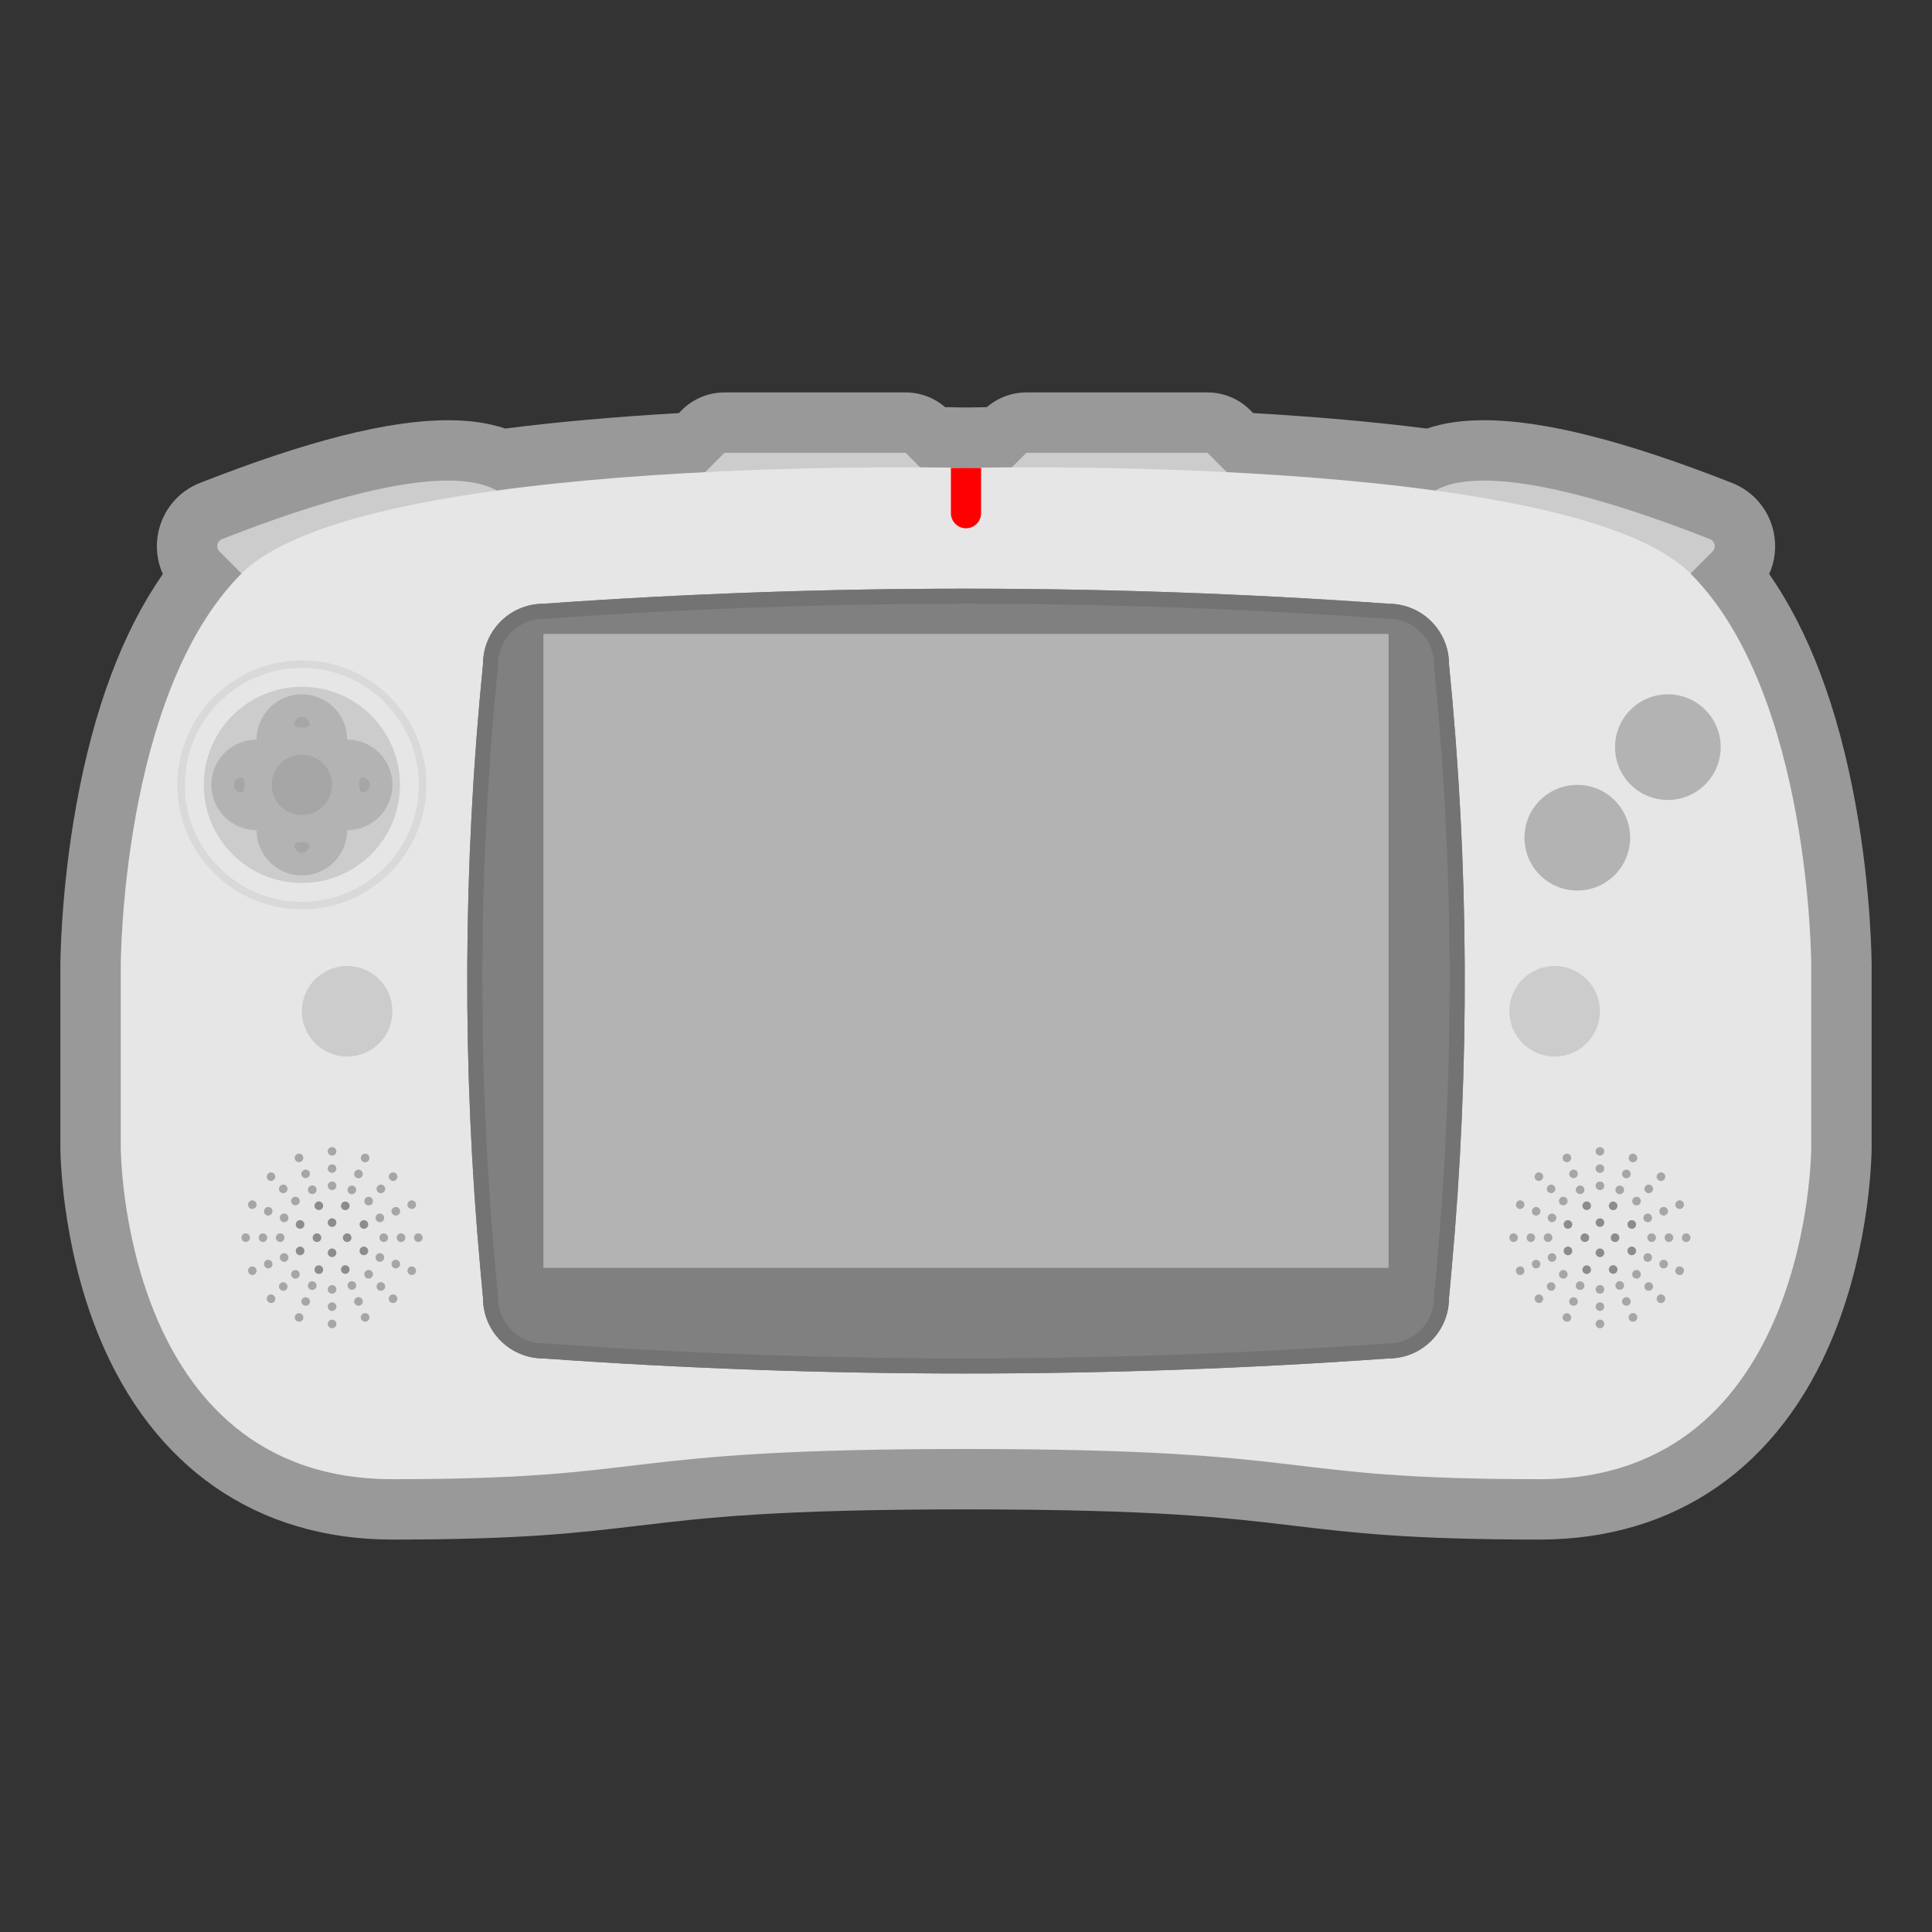 <?xml version="1.0" encoding="UTF-8" standalone="no"?>
<svg
   xmlns:dc="http://purl.org/dc/elements/1.1/"
   xmlns:cc="http://creativecommons.org/ns#"
   xmlns:rdf="http://www.w3.org/1999/02/22-rdf-syntax-ns#"
   xmlns:svg="http://www.w3.org/2000/svg"
   xmlns="http://www.w3.org/2000/svg"
   viewBox="0 0 320 320"
   height="320"
   width="320"
   xml:space="preserve"
   version="1.1"
   id="svg2"><rect x="0" y="0" width="320" height="320" fill="#333333" stroke="none"/><defs
     id="defs6"><clipPath
       id="clipPath16"
       clipPathUnits="userSpaceOnUse"><path
         id="path18"
         d="M 0,256 256,256 256,0 0,0 0,256 Z" /></clipPath><clipPath
       id="clipPath24"
       clipPathUnits="userSpaceOnUse"><path
         id="path26"
         d="M 8,204 248,204 248,52 8,52 8,204 Z" /></clipPath></defs><g
     transform="matrix(1.25,0,0,-1.25,0,320)"
     id="g10"><g
       id="g12"><g
         clip-path="url(#clipPath16)"
         id="g14"><g
           id="g20"><g
             id="g22" /><g
             id="g28"><g
               style="opacity:0.5"
               id="g30"
               clip-path="url(#clipPath24)"><g
                 id="g32"
                 transform="translate(245.871,149.431)"><path
                   id="path34"
                   style="fill:#ffffff;fill-opacity:1;fill-rule:nonzero;stroke:none"
                   d="m 0,0 c -2.308,12.693 -6.147,22.915 -11.447,30.501 0.77,1.708 0.996,3.638 0.6,5.535 -0.622,2.983 -2.686,5.429 -5.522,6.543 -14.236,5.591 -24.983,8.309 -32.853,8.309 -2.897,0 -5.407,-0.364 -7.592,-1.105 -6.897,0.88 -14.613,1.566 -23.005,2.048 l -0.395,0.395 c -1.501,1.5 -3.535,2.343 -5.657,2.343 l -24,0 c -1.93,0 -3.788,-0.697 -5.237,-1.953 -1.423,-0.017 -2.372,-0.036 -2.763,-0.045 -0.391,0.009 -1.34,0.028 -2.762,0.045 -1.45,1.256 -3.308,1.953 -5.238,1.953 l -24,0 c -2.122,0 -4.157,-0.843 -5.657,-2.343 l -0.395,-0.395 c -8.392,-0.482 -16.108,-1.168 -23.005,-2.048 -2.185,0.741 -4.695,1.104 -7.592,1.105 -7.87,0 -18.616,-2.718 -32.854,-8.309 -2.835,-1.114 -4.899,-3.56 -5.522,-6.543 -0.395,-1.897 -0.169,-3.827 0.601,-5.535 -5.299,-7.586 -9.139,-17.808 -11.447,-30.501 -2.105,-11.577 -2.129,-21.034 -2.129,-21.431 l 0,-24 c 0,-0.514 0.058,-12.715 5.096,-25.029 7.115,-17.393 20.931,-26.971 38.904,-26.971 17.183,0 24.688,0.894 32.634,1.841 8.907,1.061 18.118,2.159 43.366,2.159 25.248,0 34.459,-1.098 43.365,-2.159 7.946,-0.947 15.452,-1.841 32.635,-1.841 17.973,0 31.789,9.578 38.904,26.971 5.038,12.314 5.096,24.515 5.096,25.029 l 0,24 C 2.129,-21.034 2.104,-11.577 0,0" /></g></g></g></g><g
           transform="translate(29.077,182.923)"
           id="g36"><path
             id="path38"
             style="fill:#cccccc;fill-opacity:1;fill-rule:nonzero;stroke:none"
             d="m 0,0 2.923,-2.923 36,8 c 0,0 0,11.714 -38.578,-3.436 C -0.325,1.377 -0.509,0.509 0,0" /></g><g
           transform="translate(226.923,182.923)"
           id="g40"><path
             id="path42"
             style="fill:#cccccc;fill-opacity:1;fill-rule:nonzero;stroke:none"
             d="m 0,0 -2.923,-2.923 -36,8 c 0,0 0,11.714 38.578,-3.436 C 0.325,1.377 0.509,0.509 0,0" /></g><g
           transform="translate(124,192)"
           id="g44"><path
             id="path46"
             style="fill:#cccccc;fill-opacity:1;fill-rule:nonzero;stroke:none"
             d="m 0,0 -32,0 4,4 24,0 4,-4 z" /></g><g
           transform="translate(164,192)"
           id="g48"><path
             id="path50"
             style="fill:#cccccc;fill-opacity:1;fill-rule:nonzero;stroke:none"
             d="m 0,0 -32,0 4,4 24,0 4,-4 z" /></g><g
           transform="translate(224,180)"
           id="g52"><path
             id="path54"
             style="fill:#e6e6e6;fill-opacity:1;fill-rule:nonzero;stroke:none"
             d="m 0,0 c -16,16 -96,14 -96,14 0,0 -80,2 -96,-14 -16,-16 -16,-52 -16,-52 l 0,-24 c 0,0 0,-44 36,-44 36,0 28,4 76,4 48,0 40,-4 76,-4 36,0 36,44 36,44 l 0,24 c 0,0 0,36 -16,52" /></g><g
           transform="translate(184,76)"
           id="g56"><path
             id="path58"
             style="fill:#808080;fill-opacity:1;fill-rule:nonzero;stroke:none"
             d="m 0,0 0,0 c -37.286,-2.663 -74.714,-2.663 -112,0 -4.418,0 -8,3.582 -8,8 l -0.36,3.965 c -2.421,26.63 -2.301,53.429 0.36,80.035 0,4.418 3.582,8 8,8 37.286,2.663 74.714,2.663 112,0 4.418,0 8,-3.582 8,-8 2.66,-26.606 2.781,-53.405 0.36,-80.035 L 8,8 C 8,3.582 4.418,0 0,0" /></g><g
           transform="translate(128,177.998)"
           id="g60"><path
             id="path62"
             style="fill:#737373;fill-opacity:1;fill-rule:nonzero;stroke:none"
             d="m 0,0 c -18.679,0 -37.357,-0.666 -56,-1.998 -4.418,0 -8,-3.581 -8,-8 -2.661,-26.606 -2.781,-53.405 -0.36,-80.035 l 0.36,-3.965 c 0,-4.418 3.582,-8 8,-8 18.643,-1.332 37.321,-1.997 56,-1.997 18.679,0 37.357,0.665 56,1.997 4.418,0 8,3.582 8,8 l 0.36,3.965 c 2.421,26.63 2.3,53.429 -0.36,80.035 0,4.419 -3.582,8 -8,8 C 37.357,-0.666 18.679,0 0,0 m 0,-2 c 18.556,0 37.349,-0.67 55.857,-1.993 l 0.072,-0.005 0.071,0 c 3.309,0 6,-2.691 6,-6 l 0,-0.099 0.01,-0.1 c 2.641,-26.416 2.762,-53.216 0.359,-79.654 l -0.361,-3.966 -0.008,-0.09 0,-0.091 c 0,-3.308 -2.691,-6 -6,-6 l -0.071,0 -0.072,-0.004 c -18.508,-1.323 -37.301,-1.993 -55.857,-1.993 -18.556,0 -37.349,0.67 -55.857,1.993 l -0.072,0.004 -0.071,0 c -3.309,0 -6,2.692 -6,6 l 0,0.091 -0.008,0.09 -0.361,3.966 c -2.403,26.438 -2.282,53.238 0.359,79.654 l 0.01,0.1 0,0.099 c 0,3.309 2.691,6 6,6 l 0.071,0 0.072,0.005 C -37.349,-2.67 -18.556,-2 0,-2" /></g><path
           id="path64"
           style="fill:#b3b3b3;fill-opacity:1;fill-rule:nonzero;stroke:none"
           d="m 184,88 -112,0 0,84 112,0 0,-84 z" /><g
           transform="translate(52,122)"
           id="g66"><path
             id="path68"
             style="fill:#cccccc;fill-opacity:1;fill-rule:nonzero;stroke:none"
             d="m 0,0 c 0,-3.313 -2.687,-6 -6,-6 -3.313,0 -6,2.687 -6,6 0,3.313 2.687,6 6,6 3.313,0 6,-2.687 6,-6" /></g><g
           transform="translate(212,122)"
           id="g70"><path
             id="path72"
             style="fill:#cccccc;fill-opacity:1;fill-rule:nonzero;stroke:none"
             d="m 0,0 c 0,-3.313 -2.687,-6 -6,-6 -3.313,0 -6,2.687 -6,6 0,3.313 2.687,6 6,6 3.313,0 6,-2.687 6,-6" /></g><g
           transform="translate(216,145)"
           id="g74"><path
             id="path76"
             style="fill:#b3b3b3;fill-opacity:1;fill-rule:nonzero;stroke:none"
             d="m 0,0 c 0,-3.866 -3.134,-7 -7,-7 -3.866,0 -7,3.134 -7,7 0,3.866 3.134,7 7,7 3.866,0 7,-3.134 7,-7" /></g><g
           transform="translate(40,167.5)"
           id="g78"><path
             id="path80"
             style="fill:#d9d9d9;fill-opacity:1;fill-rule:nonzero;stroke:none"
             d="m 0,0 c -8.547,0 -15.5,-6.953 -15.5,-15.5 0,-8.547 6.953,-15.5 15.5,-15.5 8.547,0 15.5,6.953 15.5,15.5 C 15.5,-6.953 8.547,0 0,0 m 0,-32 c -9.098,0 -16.5,7.402 -16.5,16.5 C -16.5,-6.402 -9.098,1 0,1 9.098,1 16.5,-6.402 16.5,-15.5 16.5,-24.598 9.098,-32 0,-32" /></g><g
           transform="translate(53,152)"
           id="g82"><path
             id="path84"
             style="fill:#cccccc;fill-opacity:1;fill-rule:nonzero;stroke:none"
             d="m 0,0 c 0,-7.18 -5.82,-13 -13,-13 -7.18,0 -13,5.82 -13,13 0,7.18 5.82,13 13,13 C -5.82,13 0,7.18 0,0" /></g><g
           transform="translate(228,157)"
           id="g86"><path
             id="path88"
             style="fill:#b3b3b3;fill-opacity:1;fill-rule:nonzero;stroke:none"
             d="m 0,0 c 0,-3.866 -3.134,-7 -7,-7 -3.866,0 -7,3.134 -7,7 0,3.866 3.134,7 7,7 3.866,0 7,-3.134 7,-7" /></g><g
           transform="translate(46,152)"
           id="g90"><path
             id="path92"
             style="fill:#bfbfbf;fill-opacity:1;fill-rule:nonzero;stroke:none"
             d="m 0,0 c 0,-3.313 -2.687,-6 -6,-6 -3.313,0 -6,2.687 -6,6 0,3.313 2.687,6 6,6 3.313,0 6,-2.687 6,-6" /></g><g
           transform="translate(46,158)"
           id="g94"><path
             id="path96"
             style="fill:#b3b3b3;fill-opacity:1;fill-rule:nonzero;stroke:none"
             d="m 0,0 c 0,3.313 -2.687,6 -6,6 -3.313,0 -6,-2.687 -6,-6 -3.313,0 -6,-2.687 -6,-6 0,-3.313 2.687,-6 6,-6 0,-3.313 2.687,-6 6,-6 3.313,0 6,2.687 6,6 3.313,0 6,2.687 6,6 0,3.313 -2.687,6 -6,6" /></g><g
           transform="translate(31,152)"
           id="g98"><path
             id="path100"
             style="fill:#a6a6a6;fill-opacity:1;fill-rule:nonzero;stroke:none"
             d="M 0,0 C 0,-0.552 0.448,-1 1,-1 1.552,-1 1.552,1 1,1 0.448,1 0,0.552 0,0" /></g><g
           transform="translate(48,151)"
           id="g102"><path
             id="path104"
             style="fill:#a6a6a6;fill-opacity:1;fill-rule:nonzero;stroke:none"
             d="M 0,0 C 0.552,0 1,0.448 1,1 1,1.552 0.552,2 0,2 -0.552,2 -0.552,0 0,0" /></g><g
           transform="translate(40,161)"
           id="g106"><path
             id="path108"
             style="fill:#a6a6a6;fill-opacity:1;fill-rule:nonzero;stroke:none"
             d="m 0,0 c -0.552,0 -1,-0.448 -1,-1 0,-0.552 2,-0.552 2,0 0,0.552 -0.448,1 -1,1" /></g><g
           transform="translate(39,144)"
           id="g110"><path
             id="path112"
             style="fill:#a6a6a6;fill-opacity:1;fill-rule:nonzero;stroke:none"
             d="M 0,0 C 0,-0.552 0.448,-1 1,-1 1.552,-1 2,-0.552 2,0 2,0.552 0,0.552 0,0" /></g><g
           transform="translate(44,152)"
           id="g114"><path
             id="path116"
             style="fill:#a6a6a6;fill-opacity:1;fill-rule:nonzero;stroke:none"
             d="m 0,0 c 0,-2.209 -1.791,-4 -4,-4 -2.209,0 -4,1.791 -4,4 0,2.209 1.791,4 4,4 2.209,0 4,-1.791 4,-4" /></g><g
           transform="translate(54.856,92)"
           id="g118"><path
             id="path120"
             style="fill:#a6a6a6;fill-opacity:1;fill-rule:nonzero;stroke:none"
             d="M 0,0 C 0,0.32 0.252,0.572 0.572,0.572 0.892,0.572 1.144,0.32 1.144,0 1.144,-0.297 0.892,-0.572 0.572,-0.572 0.252,-0.572 0,-0.297 0,0" /></g><g
           transform="translate(52.568,92)"
           id="g122"><path
             id="path124"
             style="fill:#a6a6a6;fill-opacity:1;fill-rule:nonzero;stroke:none"
             d="M 0,0 C 0,0.32 0.252,0.572 0.572,0.572 0.891,0.572 1.144,0.32 1.144,0 1.144,-0.297 0.891,-0.572 0.572,-0.572 0.252,-0.572 0,-0.297 0,0" /></g><g
           transform="translate(50.28,92)"
           id="g126"><path
             id="path128"
             style="fill:#a6a6a6;fill-opacity:1;fill-rule:nonzero;stroke:none"
             d="M 0,0 C 0,0.32 0.252,0.572 0.572,0.572 0.892,0.572 1.144,0.32 1.144,0 1.144,-0.297 0.892,-0.572 0.572,-0.572 0.252,-0.572 0,-0.297 0,0" /></g><g
           transform="translate(36.553,92)"
           id="g130"><path
             id="path132"
             style="fill:#a6a6a6;fill-opacity:1;fill-rule:nonzero;stroke:none"
             d="M 0,0 C 0,0.32 0.252,0.572 0.572,0.572 0.892,0.572 1.144,0.32 1.144,0 1.144,-0.297 0.892,-0.572 0.572,-0.572 0.252,-0.572 0,-0.297 0,0" /></g><g
           transform="translate(34.288,92)"
           id="g134"><path
             id="path136"
             style="fill:#a6a6a6;fill-opacity:1;fill-rule:nonzero;stroke:none"
             d="M 0,0 C 0,0.32 0.23,0.572 0.549,0.572 0.869,0.572 1.121,0.32 1.121,0 1.121,-0.297 0.869,-0.572 0.549,-0.572 0.23,-0.572 0,-0.297 0,0" /></g><g
           transform="translate(32,92)"
           id="g138"><path
             id="path140"
             style="fill:#a6a6a6;fill-opacity:1;fill-rule:nonzero;stroke:none"
             d="M 0,0 C 0,0.32 0.23,0.572 0.55,0.572 0.869,0.572 1.122,0.32 1.122,0 1.122,-0.297 0.869,-0.572 0.55,-0.572 0.23,-0.572 0,-0.297 0,0" /></g><g
           transform="translate(44,81.144)"
           id="g142"><path
             id="path144"
             style="fill:#a6a6a6;fill-opacity:1;fill-rule:nonzero;stroke:none"
             d="m 0,0 c 0.321,0 0.572,-0.252 0.572,-0.571 0,-0.32 -0.251,-0.573 -0.572,-0.573 -0.297,0 -0.572,0.253 -0.572,0.573 C -0.572,-0.252 -0.297,0 0,0" /></g><g
           transform="translate(44,83.432)"
           id="g146"><path
             id="path148"
             style="fill:#a6a6a6;fill-opacity:1;fill-rule:nonzero;stroke:none"
             d="m 0,0 c 0.321,0 0.572,-0.252 0.572,-0.572 0,-0.32 -0.251,-0.572 -0.572,-0.572 -0.297,0 -0.572,0.252 -0.572,0.572 C -0.572,-0.252 -0.297,0 0,0" /></g><g
           transform="translate(44,85.72)"
           id="g150"><path
             id="path152"
             style="fill:#a6a6a6;fill-opacity:1;fill-rule:nonzero;stroke:none"
             d="m 0,0 c 0.321,0 0.572,-0.253 0.572,-0.572 0,-0.32 -0.251,-0.572 -0.572,-0.572 -0.297,0 -0.572,0.252 -0.572,0.572 C -0.572,-0.253 -0.297,0 0,0" /></g><g
           transform="translate(44,94.572)"
           id="g154"><path
             id="path156"
             style="fill:#8c8c8c;fill-opacity:1;fill-rule:nonzero;stroke:none"
             d="m 0,0 c 0.321,0 0.572,-0.253 0.572,-0.572 0,-0.32 -0.251,-0.573 -0.572,-0.573 -0.297,0 -0.572,0.253 -0.572,0.573 C -0.572,-0.253 -0.297,0 0,0" /></g><g
           transform="translate(44,90.572)"
           id="g158"><path
             id="path160"
             style="fill:#8c8c8c;fill-opacity:1;fill-rule:nonzero;stroke:none"
             d="m 0,0 c 0.321,0 0.572,-0.253 0.572,-0.572 0,-0.32 -0.251,-0.573 -0.572,-0.573 -0.297,0 -0.572,0.253 -0.572,0.573 C -0.572,-0.253 -0.297,0 0,0" /></g><g
           transform="translate(46.572,92)"
           id="g162"><path
             id="path164"
             style="fill:#8c8c8c;fill-opacity:1;fill-rule:nonzero;stroke:none"
             d="m 0,0 c 0,-0.32 -0.252,-0.572 -0.572,-0.572 -0.319,0 -0.572,0.252 -0.572,0.572 0,0.297 0.253,0.572 0.572,0.572 C -0.252,0.572 0,0.297 0,0" /></g><g
           transform="translate(42.572,92)"
           id="g166"><path
             id="path168"
             style="fill:#8c8c8c;fill-opacity:1;fill-rule:nonzero;stroke:none"
             d="m 0,0 c 0,-0.32 -0.252,-0.572 -0.572,-0.572 -0.319,0 -0.572,0.252 -0.572,0.572 0,0.297 0.253,0.572 0.572,0.572 C -0.252,0.572 0,0.297 0,0" /></g><g
           transform="translate(44,99.446)"
           id="g170"><path
             id="path172"
             style="fill:#a6a6a6;fill-opacity:1;fill-rule:nonzero;stroke:none"
             d="m 0,0 c 0.321,0 0.572,-0.252 0.572,-0.571 0,-0.32 -0.251,-0.573 -0.572,-0.573 -0.297,0 -0.572,0.253 -0.572,0.573 C -0.572,-0.252 -0.297,0 0,0" /></g><g
           transform="translate(44,101.712)"
           id="g174"><path
             id="path176"
             style="fill:#a6a6a6;fill-opacity:1;fill-rule:nonzero;stroke:none"
             d="m 0,0 c 0.321,0 0.572,-0.229 0.572,-0.55 0,-0.319 -0.251,-0.571 -0.572,-0.571 -0.297,0 -0.572,0.252 -0.572,0.571 C -0.572,-0.229 -0.297,0 0,0" /></g><g
           transform="translate(44,104)"
           id="g178"><path
             id="path180"
             style="fill:#a6a6a6;fill-opacity:1;fill-rule:nonzero;stroke:none"
             d="m 0,0 c 0.321,0 0.572,-0.23 0.572,-0.55 0,-0.319 -0.251,-0.571 -0.572,-0.571 -0.297,0 -0.572,0.252 -0.572,0.571 C -0.572,-0.23 -0.297,0 0,0" /></g><g
           transform="translate(51.684,99.678)"
           id="g182"><path
             id="path184"
             style="fill:#a6a6a6;fill-opacity:1;fill-rule:nonzero;stroke:none"
             d="m 0,0 c -0.227,0.227 -0.226,0.583 0,0.809 0.226,0.225 0.582,0.226 0.809,0 C 1.019,0.599 1.035,0.226 0.809,0 0.583,-0.227 0.21,-0.21 0,0" /></g><g
           transform="translate(50.066,98.06)"
           id="g186"><path
             id="path188"
             style="fill:#a6a6a6;fill-opacity:1;fill-rule:nonzero;stroke:none"
             d="m 0,0 c -0.227,0.227 -0.226,0.583 0,0.809 0.226,0.226 0.582,0.227 0.809,0 C 1.019,0.599 1.035,0.227 0.809,0 0.583,-0.226 0.21,-0.21 0,0" /></g><g
           transform="translate(48.448,96.442)"
           id="g190"><path
             id="path192"
             style="fill:#a6a6a6;fill-opacity:1;fill-rule:nonzero;stroke:none"
             d="m 0,0 c -0.227,0.227 -0.226,0.583 0,0.809 0.226,0.225 0.582,0.226 0.809,0 C 1.019,0.599 1.035,0.226 0.809,0 0.583,-0.227 0.21,-0.211 0,0" /></g><g
           transform="translate(38.742,86.735)"
           id="g194"><path
             id="path196"
             style="fill:#a6a6a6;fill-opacity:1;fill-rule:nonzero;stroke:none"
             d="m 0,0 c -0.227,0.227 -0.226,0.583 0,0.809 0.226,0.226 0.582,0.227 0.809,0 C 1.019,0.599 1.035,0.226 0.809,0 0.583,-0.226 0.21,-0.21 0,0" /></g><g
           transform="translate(37.14,85.134)"
           id="g198"><path
             id="path200"
             style="fill:#a6a6a6;fill-opacity:1;fill-rule:nonzero;stroke:none"
             d="m 0,0 c -0.227,0.227 -0.242,0.567 -0.016,0.793 0.226,0.226 0.582,0.227 0.809,0 0.21,-0.21 0.226,-0.583 0,-0.809 C 0.567,-0.242 0.21,-0.21 0,0" /></g><g
           transform="translate(35.522,83.516)"
           id="g202"><path
             id="path204"
             style="fill:#a6a6a6;fill-opacity:1;fill-rule:nonzero;stroke:none"
             d="m 0,0 c -0.227,0.227 -0.242,0.567 -0.016,0.793 0.226,0.227 0.582,0.227 0.809,0 0.21,-0.21 0.226,-0.583 0,-0.809 C 0.567,-0.241 0.21,-0.21 0,0" /></g><g
           transform="translate(51.677,84.316)"
           id="g206"><path
             id="path208"
             style="fill:#a6a6a6;fill-opacity:1;fill-rule:nonzero;stroke:none"
             d="m 0,0 c 0.227,0.227 0.583,0.226 0.809,0 0.226,-0.226 0.227,-0.582 0,-0.809 C 0.599,-1.019 0.226,-1.035 0,-0.809 -0.226,-0.583 -0.21,-0.21 0,0" /></g><g
           transform="translate(50.06,85.935)"
           id="g210"><path
             id="path212"
             style="fill:#a6a6a6;fill-opacity:1;fill-rule:nonzero;stroke:none"
             d="m 0,0 c 0.227,0.227 0.583,0.226 0.809,0 0.226,-0.227 0.227,-0.583 0,-0.81 C 0.599,-1.02 0.226,-1.035 0,-0.81 -0.226,-0.583 -0.21,-0.211 0,0" /></g><g
           transform="translate(48.442,87.552)"
           id="g214"><path
             id="path216"
             style="fill:#a6a6a6;fill-opacity:1;fill-rule:nonzero;stroke:none"
             d="m 0,0 c 0.227,0.227 0.583,0.227 0.809,0 0.226,-0.226 0.227,-0.582 0,-0.809 C 0.599,-1.019 0.226,-1.034 0,-0.809 -0.226,-0.583 -0.21,-0.21 0,0" /></g><g
           transform="translate(38.735,97.259)"
           id="g218"><path
             id="path220"
             style="fill:#a6a6a6;fill-opacity:1;fill-rule:nonzero;stroke:none"
             d="m 0,0 c 0.227,0.227 0.583,0.226 0.809,0 0.226,-0.227 0.227,-0.582 0,-0.81 C 0.599,-1.02 0.226,-1.035 0,-0.81 -0.226,-0.583 -0.21,-0.211 0,0" /></g><g
           transform="translate(37.134,98.86)"
           id="g222"><path
             id="path224"
             style="fill:#a6a6a6;fill-opacity:1;fill-rule:nonzero;stroke:none"
             d="m 0,0 c 0.227,0.227 0.567,0.242 0.793,0.016 0.226,-0.226 0.227,-0.582 0,-0.809 -0.21,-0.21 -0.583,-0.226 -0.809,0 C -0.242,-0.567 -0.21,-0.21 0,0" /></g><g
           transform="translate(35.516,100.478)"
           id="g226"><path
             id="path228"
             style="fill:#a6a6a6;fill-opacity:1;fill-rule:nonzero;stroke:none"
             d="m 0,0 c 0.227,0.227 0.567,0.241 0.793,0.016 0.226,-0.227 0.227,-0.582 0,-0.809 -0.21,-0.211 -0.583,-0.227 -0.809,0 C -0.242,-0.567 -0.21,-0.211 0,0" /></g><g
           transform="translate(48.16,102.029)"
           id="g230"><path
             id="path232"
             style="fill:#a6a6a6;fill-opacity:1;fill-rule:nonzero;stroke:none"
             d="M 0,0 C -0.296,0.123 -0.432,0.452 -0.31,0.747 -0.187,1.043 0.142,1.18 0.437,1.057 0.712,0.943 0.87,0.604 0.747,0.31 0.625,0.015 0.274,-0.113 0,0" /></g><g
           transform="translate(47.284,99.916)"
           id="g234"><path
             id="path236"
             style="fill:#a6a6a6;fill-opacity:1;fill-rule:nonzero;stroke:none"
             d="M 0,0 C -0.296,0.122 -0.432,0.452 -0.31,0.747 -0.187,1.042 0.142,1.18 0.437,1.057 0.712,0.943 0.869,0.604 0.747,0.31 0.625,0.014 0.274,-0.114 0,0" /></g><g
           transform="translate(46.409,97.802)"
           id="g238"><path
             id="path240"
             style="fill:#a6a6a6;fill-opacity:1;fill-rule:nonzero;stroke:none"
             d="M 0,0 C -0.296,0.123 -0.432,0.452 -0.31,0.748 -0.187,1.043 0.141,1.18 0.437,1.058 0.712,0.943 0.869,0.605 0.747,0.31 0.625,0.015 0.274,-0.113 0,0" /></g><g
           transform="translate(45.533,95.689)"
           id="g242"><path
             id="path244"
             style="fill:#8c8c8c;fill-opacity:1;fill-rule:nonzero;stroke:none"
             d="M 0,0 C -0.296,0.123 -0.432,0.452 -0.309,0.747 -0.187,1.042 0.142,1.18 0.438,1.057 0.712,0.943 0.87,0.604 0.748,0.31 0.625,0.015 0.275,-0.114 0,0" /></g><g
           transform="translate(42.031,87.233)"
           id="g246"><path
             id="path248"
             style="fill:#8c8c8c;fill-opacity:1;fill-rule:nonzero;stroke:none"
             d="M 0,0 C -0.296,0.123 -0.432,0.452 -0.31,0.747 -0.187,1.043 0.142,1.18 0.438,1.057 0.712,0.943 0.87,0.604 0.748,0.31 0.625,0.015 0.274,-0.113 0,0" /></g><g
           transform="translate(41.155,85.12)"
           id="g250"><path
             id="path252"
             style="fill:#a6a6a6;fill-opacity:1;fill-rule:nonzero;stroke:none"
             d="M 0,0 C -0.296,0.122 -0.432,0.452 -0.31,0.747 -0.187,1.042 0.142,1.18 0.438,1.057 0.712,0.943 0.87,0.604 0.748,0.31 0.625,0.015 0.274,-0.114 0,0" /></g><g
           transform="translate(40.289,83.027)"
           id="g254"><path
             id="path256"
             style="fill:#a6a6a6;fill-opacity:1;fill-rule:nonzero;stroke:none"
             d="M 0,0 C -0.296,0.122 -0.44,0.431 -0.318,0.727 -0.196,1.021 0.133,1.158 0.429,1.036 0.704,0.922 0.861,0.584 0.739,0.288 0.616,-0.007 0.274,-0.114 0,0" /></g><g
           transform="translate(39.413,80.913)"
           id="g258"><path
             id="path260"
             style="fill:#a6a6a6;fill-opacity:1;fill-rule:nonzero;stroke:none"
             d="M 0,0 C -0.296,0.123 -0.44,0.432 -0.318,0.727 -0.196,1.021 0.133,1.159 0.429,1.036 0.704,0.923 0.861,0.584 0.739,0.289 0.616,-0.006 0.274,-0.113 0,0" /></g><g
           transform="translate(54.029,87.841)"
           id="g262"><path
             id="path264"
             style="fill:#a6a6a6;fill-opacity:1;fill-rule:nonzero;stroke:none"
             d="M 0,0 C 0.123,0.296 0.452,0.432 0.748,0.31 1.042,0.187 1.18,-0.142 1.057,-0.438 0.943,-0.713 0.605,-0.87 0.31,-0.748 0.015,-0.625 -0.114,-0.274 0,0" /></g><g
           transform="translate(51.916,88.716)"
           id="g266"><path
             id="path268"
             style="fill:#a6a6a6;fill-opacity:1;fill-rule:nonzero;stroke:none"
             d="M 0,0 C 0.123,0.297 0.452,0.432 0.747,0.31 1.042,0.187 1.179,-0.142 1.057,-0.437 0.943,-0.712 0.604,-0.869 0.309,-0.747 0.014,-0.625 -0.114,-0.274 0,0" /></g><g
           transform="translate(49.802,89.592)"
           id="g270"><path
             id="path272"
             style="fill:#a6a6a6;fill-opacity:1;fill-rule:nonzero;stroke:none"
             d="M 0,0 C 0.123,0.296 0.452,0.432 0.747,0.31 1.042,0.187 1.179,-0.142 1.057,-0.438 0.943,-0.713 0.604,-0.87 0.31,-0.748 0.014,-0.625 -0.114,-0.274 0,0" /></g><g
           transform="translate(47.688,90.467)"
           id="g274"><path
             id="path276"
             style="fill:#8c8c8c;fill-opacity:1;fill-rule:nonzero;stroke:none"
             d="M 0,0 C 0.123,0.297 0.452,0.432 0.747,0.31 1.042,0.187 1.18,-0.142 1.057,-0.437 0.943,-0.712 0.604,-0.869 0.31,-0.747 0.014,-0.625 -0.114,-0.274 0,0" /></g><g
           transform="translate(39.233,93.969)"
           id="g278"><path
             id="path280"
             style="fill:#8c8c8c;fill-opacity:1;fill-rule:nonzero;stroke:none"
             d="M 0,0 C 0.123,0.297 0.452,0.433 0.748,0.31 1.042,0.187 1.18,-0.142 1.057,-0.437 0.943,-0.712 0.605,-0.869 0.31,-0.747 0.015,-0.625 -0.113,-0.274 0,0" /></g><g
           transform="translate(37.12,94.845)"
           id="g282"><path
             id="path284"
             style="fill:#a6a6a6;fill-opacity:1;fill-rule:nonzero;stroke:none"
             d="M 0,0 C 0.123,0.296 0.452,0.432 0.747,0.31 1.042,0.187 1.179,-0.142 1.057,-0.437 0.943,-0.712 0.604,-0.87 0.31,-0.747 0.014,-0.625 -0.114,-0.274 0,0" /></g><g
           transform="translate(35.027,95.712)"
           id="g286"><path
             id="path288"
             style="fill:#a6a6a6;fill-opacity:1;fill-rule:nonzero;stroke:none"
             d="M 0,0 C 0.123,0.296 0.432,0.44 0.727,0.317 1.022,0.195 1.159,-0.134 1.036,-0.43 0.922,-0.704 0.584,-0.861 0.289,-0.739 -0.006,-0.617 -0.114,-0.274 0,0" /></g><g
           transform="translate(32.913,96.587)"
           id="g290"><path
             id="path292"
             style="fill:#a6a6a6;fill-opacity:1;fill-rule:nonzero;stroke:none"
             d="M 0,0 C 0.123,0.297 0.432,0.44 0.727,0.318 1.022,0.196 1.159,-0.133 1.036,-0.429 0.923,-0.703 0.584,-0.86 0.289,-0.738 -0.006,-0.616 -0.114,-0.274 0,0" /></g><g
           transform="translate(54.033,96.156)"
           id="g294"><path
             id="path296"
             style="fill:#a6a6a6;fill-opacity:1;fill-rule:nonzero;stroke:none"
             d="M 0,0 C -0.123,0.297 0.015,0.625 0.31,0.748 0.605,0.87 0.934,0.734 1.057,0.438 1.17,0.164 1.042,-0.187 0.748,-0.31 0.452,-0.432 0.114,-0.274 0,0" /></g><g
           transform="translate(51.919,95.281)"
           id="g298"><path
             id="path300"
             style="fill:#a6a6a6;fill-opacity:1;fill-rule:nonzero;stroke:none"
             d="M 0,0 C -0.123,0.296 0.015,0.625 0.31,0.747 0.605,0.869 0.934,0.734 1.057,0.437 1.171,0.163 1.042,-0.187 0.748,-0.31 0.452,-0.432 0.114,-0.274 0,0" /></g><g
           transform="translate(49.806,94.405)"
           id="g302"><path
             id="path304"
             style="fill:#a6a6a6;fill-opacity:1;fill-rule:nonzero;stroke:none"
             d="M 0,0 C -0.123,0.297 0.015,0.625 0.31,0.748 0.605,0.87 0.935,0.734 1.057,0.438 1.171,0.164 1.042,-0.187 0.748,-0.31 0.452,-0.432 0.114,-0.274 0,0" /></g><g
           transform="translate(47.692,93.53)"
           id="g306"><path
             id="path308"
             style="fill:#8c8c8c;fill-opacity:1;fill-rule:nonzero;stroke:none"
             d="M 0,0 C -0.123,0.296 0.014,0.625 0.31,0.747 0.604,0.869 0.934,0.733 1.057,0.437 1.17,0.163 1.042,-0.187 0.747,-0.31 0.452,-0.432 0.114,-0.274 0,0" /></g><g
           transform="translate(39.237,90.028)"
           id="g310"><path
             id="path312"
             style="fill:#8c8c8c;fill-opacity:1;fill-rule:nonzero;stroke:none"
             d="M 0,0 C -0.123,0.296 0.015,0.625 0.31,0.747 0.605,0.869 0.934,0.733 1.057,0.437 1.171,0.163 1.042,-0.187 0.748,-0.31 0.452,-0.432 0.114,-0.274 0,0" /></g><g
           transform="translate(37.123,89.152)"
           id="g314"><path
             id="path316"
             style="fill:#a6a6a6;fill-opacity:1;fill-rule:nonzero;stroke:none"
             d="M 0,0 C -0.123,0.297 0.015,0.625 0.31,0.747 0.605,0.87 0.935,0.734 1.057,0.437 1.171,0.163 1.042,-0.187 0.748,-0.31 0.452,-0.432 0.114,-0.274 0,0" /></g><g
           transform="translate(35.031,88.285)"
           id="g318"><path
             id="path320"
             style="fill:#a6a6a6;fill-opacity:1;fill-rule:nonzero;stroke:none"
             d="M 0,0 C -0.123,0.297 -0.006,0.617 0.289,0.739 0.584,0.861 0.914,0.726 1.036,0.43 1.15,0.155 1.022,-0.195 0.727,-0.317 0.432,-0.44 0.114,-0.274 0,0" /></g><g
           transform="translate(32.917,87.41)"
           id="g322"><path
             id="path324"
             style="fill:#a6a6a6;fill-opacity:1;fill-rule:nonzero;stroke:none"
             d="M 0,0 C -0.123,0.296 -0.006,0.616 0.289,0.738 0.584,0.861 0.914,0.726 1.036,0.429 1.15,0.154 1.022,-0.196 0.727,-0.318 0.432,-0.44 0.114,-0.274 0,0" /></g><g
           transform="translate(48.157,81.967)"
           id="g326"><path
             id="path328"
             style="fill:#a6a6a6;fill-opacity:1;fill-rule:nonzero;stroke:none"
             d="M 0,0 C 0.296,0.123 0.625,-0.015 0.747,-0.31 0.87,-0.604 0.734,-0.935 0.437,-1.057 0.163,-1.171 -0.187,-1.043 -0.31,-0.747 -0.432,-0.452 -0.274,-0.114 0,0" /></g><g
           transform="translate(47.281,84.08)"
           id="g330"><path
             id="path332"
             style="fill:#a6a6a6;fill-opacity:1;fill-rule:nonzero;stroke:none"
             d="M 0,0 C 0.296,0.123 0.625,-0.014 0.747,-0.31 0.87,-0.604 0.734,-0.934 0.437,-1.057 0.163,-1.17 -0.187,-1.042 -0.31,-0.747 -0.432,-0.452 -0.274,-0.113 0,0" /></g><g
           transform="translate(46.406,86.194)"
           id="g334"><path
             id="path336"
             style="fill:#a6a6a6;fill-opacity:1;fill-rule:nonzero;stroke:none"
             d="M 0,0 C 0.296,0.122 0.625,-0.015 0.747,-0.31 0.87,-0.604 0.734,-0.935 0.437,-1.057 0.163,-1.171 -0.187,-1.043 -0.31,-0.747 -0.432,-0.452 -0.274,-0.114 0,0" /></g><g
           transform="translate(45.53,88.308)"
           id="g338"><path
             id="path340"
             style="fill:#8c8c8c;fill-opacity:1;fill-rule:nonzero;stroke:none"
             d="M 0,0 C 0.296,0.123 0.625,-0.015 0.747,-0.31 0.87,-0.604 0.734,-0.934 0.437,-1.057 0.163,-1.17 -0.187,-1.042 -0.31,-0.747 -0.432,-0.452 -0.275,-0.113 0,0" /></g><g
           transform="translate(42.028,96.763)"
           id="g342"><path
             id="path344"
             style="fill:#8c8c8c;fill-opacity:1;fill-rule:nonzero;stroke:none"
             d="M 0,0 C 0.296,0.122 0.625,-0.015 0.748,-0.31 0.87,-0.604 0.734,-0.935 0.438,-1.057 0.164,-1.171 -0.187,-1.043 -0.309,-0.747 -0.432,-0.452 -0.274,-0.114 0,0" /></g><g
           transform="translate(41.152,98.876)"
           id="g346"><path
             id="path348"
             style="fill:#a6a6a6;fill-opacity:1;fill-rule:nonzero;stroke:none"
             d="M 0,0 C 0.296,0.123 0.625,-0.014 0.748,-0.31 0.87,-0.604 0.734,-0.934 0.438,-1.057 0.164,-1.17 -0.187,-1.042 -0.31,-0.747 -0.432,-0.452 -0.274,-0.113 0,0" /></g><g
           transform="translate(40.286,100.97)"
           id="g350"><path
             id="path352"
             style="fill:#a6a6a6;fill-opacity:1;fill-rule:nonzero;stroke:none"
             d="M 0,0 C 0.296,0.122 0.616,0.006 0.739,-0.289 0.861,-0.585 0.726,-0.914 0.429,-1.037 0.155,-1.15 -0.196,-1.022 -0.318,-0.728 -0.44,-0.432 -0.274,-0.114 0,0" /></g><g
           transform="translate(39.41,103.083)"
           id="g354"><path
             id="path356"
             style="fill:#a6a6a6;fill-opacity:1;fill-rule:nonzero;stroke:none"
             d="M 0,0 C 0.296,0.123 0.616,0.006 0.739,-0.289 0.861,-0.584 0.725,-0.913 0.429,-1.036 0.155,-1.15 -0.196,-1.021 -0.318,-0.727 -0.44,-0.432 -0.274,-0.113 0,0" /></g><g
           transform="translate(222.856,92)"
           id="g358"><path
             id="path360"
             style="fill:#a6a6a6;fill-opacity:1;fill-rule:nonzero;stroke:none"
             d="M 0,0 C 0,0.32 0.252,0.572 0.571,0.572 0.891,0.572 1.144,0.32 1.144,0 1.144,-0.297 0.891,-0.572 0.571,-0.572 0.252,-0.572 0,-0.297 0,0" /></g><g
           transform="translate(220.568,92)"
           id="g362"><path
             id="path364"
             style="fill:#a6a6a6;fill-opacity:1;fill-rule:nonzero;stroke:none"
             d="M 0,0 C 0,0.32 0.252,0.572 0.572,0.572 0.892,0.572 1.144,0.32 1.144,0 1.144,-0.297 0.892,-0.572 0.572,-0.572 0.252,-0.572 0,-0.297 0,0" /></g><g
           transform="translate(218.28,92)"
           id="g366"><path
             id="path368"
             style="fill:#a6a6a6;fill-opacity:1;fill-rule:nonzero;stroke:none"
             d="M 0,0 C 0,0.32 0.253,0.572 0.572,0.572 0.892,0.572 1.144,0.32 1.144,0 1.144,-0.297 0.892,-0.572 0.572,-0.572 0.253,-0.572 0,-0.297 0,0" /></g><g
           transform="translate(204.554,92)"
           id="g370"><path
             id="path372"
             style="fill:#a6a6a6;fill-opacity:1;fill-rule:nonzero;stroke:none"
             d="M 0,0 C 0,0.32 0.252,0.572 0.571,0.572 0.891,0.572 1.144,0.32 1.144,0 1.144,-0.297 0.891,-0.572 0.571,-0.572 0.252,-0.572 0,-0.297 0,0" /></g><g
           transform="translate(202.288,92)"
           id="g374"><path
             id="path376"
             style="fill:#a6a6a6;fill-opacity:1;fill-rule:nonzero;stroke:none"
             d="M 0,0 C 0,0.32 0.229,0.572 0.55,0.572 0.869,0.572 1.121,0.32 1.121,0 1.121,-0.297 0.869,-0.572 0.55,-0.572 0.229,-0.572 0,-0.297 0,0" /></g><g
           transform="translate(200,92)"
           id="g378"><path
             id="path380"
             style="fill:#a6a6a6;fill-opacity:1;fill-rule:nonzero;stroke:none"
             d="M 0,0 C 0,0.32 0.23,0.572 0.55,0.572 0.869,0.572 1.121,0.32 1.121,0 1.121,-0.297 0.869,-0.572 0.55,-0.572 0.23,-0.572 0,-0.297 0,0" /></g><g
           transform="translate(212,81.144)"
           id="g382"><path
             id="path384"
             style="fill:#a6a6a6;fill-opacity:1;fill-rule:nonzero;stroke:none"
             d="m 0,0 c 0.32,0 0.572,-0.252 0.572,-0.571 0,-0.32 -0.252,-0.573 -0.572,-0.573 -0.297,0 -0.572,0.253 -0.572,0.573 C -0.572,-0.252 -0.297,0 0,0" /></g><g
           transform="translate(212,83.432)"
           id="g386"><path
             id="path388"
             style="fill:#a6a6a6;fill-opacity:1;fill-rule:nonzero;stroke:none"
             d="m 0,0 c 0.32,0 0.572,-0.252 0.572,-0.572 0,-0.32 -0.252,-0.572 -0.572,-0.572 -0.297,0 -0.572,0.252 -0.572,0.572 C -0.572,-0.252 -0.297,0 0,0" /></g><g
           transform="translate(212,85.72)"
           id="g390"><path
             id="path392"
             style="fill:#a6a6a6;fill-opacity:1;fill-rule:nonzero;stroke:none"
             d="m 0,0 c 0.32,0 0.572,-0.253 0.572,-0.572 0,-0.32 -0.252,-0.572 -0.572,-0.572 -0.297,0 -0.572,0.252 -0.572,0.572 C -0.572,-0.253 -0.297,0 0,0" /></g><g
           transform="translate(212,94.572)"
           id="g394"><path
             id="path396"
             style="fill:#8c8c8c;fill-opacity:1;fill-rule:nonzero;stroke:none"
             d="m 0,0 c 0.32,0 0.572,-0.253 0.572,-0.572 0,-0.32 -0.252,-0.573 -0.572,-0.573 -0.297,0 -0.572,0.253 -0.572,0.573 C -0.572,-0.253 -0.297,0 0,0" /></g><g
           transform="translate(212,90.572)"
           id="g398"><path
             id="path400"
             style="fill:#8c8c8c;fill-opacity:1;fill-rule:nonzero;stroke:none"
             d="m 0,0 c 0.32,0 0.572,-0.253 0.572,-0.572 0,-0.32 -0.252,-0.573 -0.572,-0.573 -0.297,0 -0.572,0.253 -0.572,0.573 C -0.572,-0.253 -0.297,0 0,0" /></g><g
           transform="translate(214.572,92)"
           id="g402"><path
             id="path404"
             style="fill:#8c8c8c;fill-opacity:1;fill-rule:nonzero;stroke:none"
             d="m 0,0 c 0,-0.32 -0.253,-0.572 -0.572,-0.572 -0.32,0 -0.573,0.252 -0.573,0.572 0,0.297 0.253,0.572 0.573,0.572 C -0.253,0.572 0,0.297 0,0" /></g><g
           transform="translate(210.572,92)"
           id="g406"><path
             id="path408"
             style="fill:#8c8c8c;fill-opacity:1;fill-rule:nonzero;stroke:none"
             d="m 0,0 c 0,-0.32 -0.253,-0.572 -0.572,-0.572 -0.32,0 -0.573,0.252 -0.573,0.572 0,0.297 0.253,0.572 0.573,0.572 C -0.253,0.572 0,0.297 0,0" /></g><g
           transform="translate(212,99.446)"
           id="g410"><path
             id="path412"
             style="fill:#a6a6a6;fill-opacity:1;fill-rule:nonzero;stroke:none"
             d="m 0,0 c 0.32,0 0.572,-0.252 0.572,-0.571 0,-0.32 -0.252,-0.573 -0.572,-0.573 -0.297,0 -0.572,0.253 -0.572,0.573 C -0.572,-0.252 -0.297,0 0,0" /></g><g
           transform="translate(212,101.712)"
           id="g414"><path
             id="path416"
             style="fill:#a6a6a6;fill-opacity:1;fill-rule:nonzero;stroke:none"
             d="M 0,0 C 0.32,0 0.572,-0.229 0.572,-0.55 0.572,-0.869 0.32,-1.121 0,-1.121 c -0.297,0 -0.572,0.252 -0.572,0.571 C -0.572,-0.229 -0.297,0 0,0" /></g><g
           transform="translate(212,104)"
           id="g418"><path
             id="path420"
             style="fill:#a6a6a6;fill-opacity:1;fill-rule:nonzero;stroke:none"
             d="M 0,0 C 0.32,0 0.572,-0.23 0.572,-0.55 0.572,-0.869 0.32,-1.121 0,-1.121 c -0.297,0 -0.572,0.252 -0.572,0.571 C -0.572,-0.23 -0.297,0 0,0" /></g><g
           transform="translate(219.684,99.678)"
           id="g422"><path
             id="path424"
             style="fill:#a6a6a6;fill-opacity:1;fill-rule:nonzero;stroke:none"
             d="m 0,0 c -0.227,0.227 -0.226,0.583 0,0.809 0.226,0.225 0.582,0.226 0.809,0 C 1.019,0.599 1.035,0.226 0.809,0 0.583,-0.227 0.21,-0.21 0,0" /></g><g
           transform="translate(218.065,98.06)"
           id="g426"><path
             id="path428"
             style="fill:#a6a6a6;fill-opacity:1;fill-rule:nonzero;stroke:none"
             d="m 0,0 c -0.227,0.227 -0.226,0.583 0,0.809 0.227,0.226 0.583,0.227 0.81,0 C 1.02,0.599 1.035,0.227 0.81,0 0.583,-0.226 0.211,-0.21 0,0" /></g><g
           transform="translate(216.448,96.442)"
           id="g430"><path
             id="path432"
             style="fill:#a6a6a6;fill-opacity:1;fill-rule:nonzero;stroke:none"
             d="m 0,0 c -0.227,0.227 -0.227,0.583 0,0.809 0.226,0.225 0.582,0.226 0.809,0 C 1.019,0.599 1.034,0.226 0.809,0 0.583,-0.227 0.21,-0.211 0,0" /></g><g
           transform="translate(206.741,86.735)"
           id="g434"><path
             id="path436"
             style="fill:#a6a6a6;fill-opacity:1;fill-rule:nonzero;stroke:none"
             d="m 0,0 c -0.227,0.227 -0.226,0.583 0,0.809 0.227,0.226 0.582,0.227 0.81,0 C 1.02,0.599 1.035,0.226 0.81,0 0.583,-0.226 0.211,-0.21 0,0" /></g><g
           transform="translate(205.14,85.134)"
           id="g438"><path
             id="path440"
             style="fill:#a6a6a6;fill-opacity:1;fill-rule:nonzero;stroke:none"
             d="m 0,0 c -0.227,0.227 -0.242,0.567 -0.016,0.793 0.226,0.226 0.582,0.227 0.809,0 0.21,-0.21 0.226,-0.583 0,-0.809 C 0.567,-0.242 0.21,-0.21 0,0" /></g><g
           transform="translate(203.522,83.516)"
           id="g442"><path
             id="path444"
             style="fill:#a6a6a6;fill-opacity:1;fill-rule:nonzero;stroke:none"
             d="m 0,0 c -0.227,0.227 -0.241,0.567 -0.016,0.793 0.227,0.227 0.582,0.227 0.809,0 0.211,-0.21 0.227,-0.583 0,-0.809 C 0.567,-0.241 0.211,-0.21 0,0" /></g><g
           transform="translate(219.678,84.316)"
           id="g446"><path
             id="path448"
             style="fill:#a6a6a6;fill-opacity:1;fill-rule:nonzero;stroke:none"
             d="m 0,0 c 0.227,0.227 0.583,0.226 0.809,0 0.225,-0.226 0.226,-0.582 0,-0.809 C 0.599,-1.019 0.226,-1.035 0,-0.809 -0.227,-0.583 -0.21,-0.21 0,0" /></g><g
           transform="translate(218.06,85.935)"
           id="g450"><path
             id="path452"
             style="fill:#a6a6a6;fill-opacity:1;fill-rule:nonzero;stroke:none"
             d="m 0,0 c 0.227,0.227 0.583,0.226 0.809,0 0.226,-0.227 0.227,-0.583 0,-0.81 C 0.599,-1.02 0.227,-1.035 0,-0.81 -0.226,-0.583 -0.21,-0.211 0,0" /></g><g
           transform="translate(216.442,87.552)"
           id="g454"><path
             id="path456"
             style="fill:#a6a6a6;fill-opacity:1;fill-rule:nonzero;stroke:none"
             d="m 0,0 c 0.227,0.227 0.583,0.227 0.809,0 0.225,-0.226 0.226,-0.582 0,-0.809 C 0.599,-1.019 0.226,-1.034 0,-0.809 -0.227,-0.583 -0.211,-0.21 0,0" /></g><g
           transform="translate(206.735,97.259)"
           id="g458"><path
             id="path460"
             style="fill:#a6a6a6;fill-opacity:1;fill-rule:nonzero;stroke:none"
             d="m 0,0 c 0.227,0.227 0.583,0.226 0.809,0 0.226,-0.227 0.227,-0.582 0,-0.81 C 0.599,-1.02 0.226,-1.035 0,-0.81 -0.226,-0.583 -0.21,-0.211 0,0" /></g><g
           transform="translate(205.134,98.86)"
           id="g462"><path
             id="path464"
             style="fill:#a6a6a6;fill-opacity:1;fill-rule:nonzero;stroke:none"
             d="m 0,0 c 0.227,0.227 0.567,0.242 0.793,0.016 0.226,-0.226 0.227,-0.582 0,-0.809 -0.21,-0.21 -0.583,-0.226 -0.809,0 C -0.242,-0.567 -0.21,-0.21 0,0" /></g><g
           transform="translate(203.516,100.478)"
           id="g466"><path
             id="path468"
             style="fill:#a6a6a6;fill-opacity:1;fill-rule:nonzero;stroke:none"
             d="m 0,0 c 0.227,0.227 0.567,0.241 0.793,0.016 0.227,-0.227 0.227,-0.582 0,-0.809 -0.21,-0.211 -0.583,-0.227 -0.809,0 C -0.241,-0.567 -0.21,-0.211 0,0" /></g><g
           transform="translate(216.159,102.029)"
           id="g470"><path
             id="path472"
             style="fill:#a6a6a6;fill-opacity:1;fill-rule:nonzero;stroke:none"
             d="M 0,0 C -0.296,0.123 -0.432,0.452 -0.31,0.747 -0.187,1.043 0.142,1.18 0.438,1.057 0.713,0.943 0.87,0.604 0.748,0.31 0.625,0.015 0.274,-0.113 0,0" /></g><g
           transform="translate(215.284,99.916)"
           id="g474"><path
             id="path476"
             style="fill:#a6a6a6;fill-opacity:1;fill-rule:nonzero;stroke:none"
             d="M 0,0 C -0.297,0.122 -0.432,0.452 -0.31,0.747 -0.187,1.042 0.142,1.18 0.437,1.057 0.712,0.943 0.869,0.604 0.747,0.31 0.625,0.014 0.274,-0.114 0,0" /></g><g
           transform="translate(214.408,97.802)"
           id="g478"><path
             id="path480"
             style="fill:#a6a6a6;fill-opacity:1;fill-rule:nonzero;stroke:none"
             d="M 0,0 C -0.296,0.123 -0.432,0.452 -0.31,0.748 -0.187,1.043 0.142,1.18 0.438,1.058 0.713,0.943 0.87,0.605 0.748,0.31 0.625,0.015 0.274,-0.113 0,0" /></g><g
           transform="translate(213.533,95.689)"
           id="g482"><path
             id="path484"
             style="fill:#8c8c8c;fill-opacity:1;fill-rule:nonzero;stroke:none"
             d="M 0,0 C -0.297,0.123 -0.432,0.452 -0.31,0.747 -0.187,1.042 0.142,1.18 0.437,1.057 0.712,0.943 0.869,0.604 0.747,0.31 0.625,0.015 0.274,-0.114 0,0" /></g><g
           transform="translate(210.031,87.233)"
           id="g486"><path
             id="path488"
             style="fill:#8c8c8c;fill-opacity:1;fill-rule:nonzero;stroke:none"
             d="M 0,0 C -0.297,0.123 -0.433,0.452 -0.31,0.747 -0.187,1.043 0.142,1.18 0.437,1.057 0.712,0.943 0.869,0.604 0.747,0.31 0.625,0.015 0.274,-0.113 0,0" /></g><g
           transform="translate(209.155,85.12)"
           id="g490"><path
             id="path492"
             style="fill:#a6a6a6;fill-opacity:1;fill-rule:nonzero;stroke:none"
             d="M 0,0 C -0.296,0.122 -0.432,0.452 -0.31,0.747 -0.187,1.042 0.142,1.18 0.437,1.057 0.712,0.943 0.87,0.604 0.747,0.31 0.625,0.015 0.274,-0.114 0,0" /></g><g
           transform="translate(208.288,83.027)"
           id="g494"><path
             id="path496"
             style="fill:#a6a6a6;fill-opacity:1;fill-rule:nonzero;stroke:none"
             d="M 0,0 C -0.296,0.122 -0.44,0.431 -0.317,0.727 -0.195,1.021 0.134,1.158 0.43,1.036 0.704,0.922 0.861,0.584 0.739,0.288 0.617,-0.007 0.274,-0.114 0,0" /></g><g
           transform="translate(207.413,80.913)"
           id="g498"><path
             id="path500"
             style="fill:#a6a6a6;fill-opacity:1;fill-rule:nonzero;stroke:none"
             d="M 0,0 C -0.297,0.123 -0.44,0.432 -0.318,0.727 -0.196,1.021 0.133,1.159 0.429,1.036 0.703,0.923 0.86,0.584 0.738,0.289 0.616,-0.006 0.274,-0.113 0,0" /></g><g
           transform="translate(222.029,87.841)"
           id="g502"><path
             id="path504"
             style="fill:#a6a6a6;fill-opacity:1;fill-rule:nonzero;stroke:none"
             d="M 0,0 C 0.123,0.296 0.452,0.432 0.747,0.31 1.043,0.187 1.18,-0.142 1.057,-0.438 0.943,-0.713 0.604,-0.87 0.31,-0.748 0.015,-0.625 -0.113,-0.274 0,0" /></g><g
           transform="translate(219.916,88.716)"
           id="g506"><path
             id="path508"
             style="fill:#a6a6a6;fill-opacity:1;fill-rule:nonzero;stroke:none"
             d="M 0,0 C 0.122,0.297 0.452,0.432 0.747,0.31 1.042,0.187 1.18,-0.142 1.057,-0.437 0.943,-0.712 0.604,-0.869 0.31,-0.747 0.014,-0.625 -0.114,-0.274 0,0" /></g><g
           transform="translate(217.802,89.592)"
           id="g510"><path
             id="path512"
             style="fill:#a6a6a6;fill-opacity:1;fill-rule:nonzero;stroke:none"
             d="M 0,0 C 0.123,0.296 0.452,0.432 0.748,0.31 1.043,0.187 1.18,-0.142 1.058,-0.438 0.943,-0.713 0.605,-0.87 0.31,-0.748 0.015,-0.625 -0.113,-0.274 0,0" /></g><g
           transform="translate(215.689,90.467)"
           id="g514"><path
             id="path516"
             style="fill:#8c8c8c;fill-opacity:1;fill-rule:nonzero;stroke:none"
             d="M 0,0 C 0.123,0.297 0.452,0.432 0.747,0.31 1.042,0.187 1.18,-0.142 1.057,-0.437 0.943,-0.712 0.604,-0.869 0.31,-0.747 0.015,-0.625 -0.114,-0.274 0,0" /></g><g
           transform="translate(207.233,93.969)"
           id="g518"><path
             id="path520"
             style="fill:#8c8c8c;fill-opacity:1;fill-rule:nonzero;stroke:none"
             d="M 0,0 C 0.123,0.297 0.452,0.433 0.747,0.31 1.043,0.187 1.18,-0.142 1.057,-0.437 0.943,-0.712 0.604,-0.869 0.31,-0.747 0.015,-0.625 -0.113,-0.274 0,0" /></g><g
           transform="translate(205.12,94.845)"
           id="g522"><path
             id="path524"
             style="fill:#a6a6a6;fill-opacity:1;fill-rule:nonzero;stroke:none"
             d="M 0,0 C 0.122,0.296 0.452,0.432 0.747,0.31 1.042,0.187 1.18,-0.142 1.057,-0.437 0.943,-0.712 0.604,-0.87 0.31,-0.747 0.015,-0.625 -0.114,-0.274 0,0" /></g><g
           transform="translate(203.027,95.712)"
           id="g526"><path
             id="path528"
             style="fill:#a6a6a6;fill-opacity:1;fill-rule:nonzero;stroke:none"
             d="M 0,0 C 0.122,0.296 0.431,0.44 0.727,0.317 1.021,0.195 1.158,-0.134 1.036,-0.43 0.922,-0.704 0.584,-0.861 0.288,-0.739 -0.007,-0.617 -0.114,-0.274 0,0" /></g><g
           transform="translate(200.913,96.587)"
           id="g530"><path
             id="path532"
             style="fill:#a6a6a6;fill-opacity:1;fill-rule:nonzero;stroke:none"
             d="M 0,0 C 0.123,0.297 0.432,0.44 0.727,0.318 1.021,0.196 1.159,-0.133 1.036,-0.429 0.923,-0.703 0.584,-0.86 0.289,-0.738 -0.006,-0.616 -0.113,-0.274 0,0" /></g><g
           transform="translate(222.033,96.156)"
           id="g534"><path
             id="path536"
             style="fill:#a6a6a6;fill-opacity:1;fill-rule:nonzero;stroke:none"
             d="M 0,0 C -0.123,0.297 0.015,0.625 0.31,0.748 0.604,0.87 0.935,0.734 1.057,0.438 1.171,0.164 1.043,-0.187 0.747,-0.31 0.452,-0.432 0.114,-0.274 0,0" /></g><g
           transform="translate(219.92,95.281)"
           id="g538"><path
             id="path540"
             style="fill:#a6a6a6;fill-opacity:1;fill-rule:nonzero;stroke:none"
             d="M 0,0 C -0.123,0.296 0.014,0.625 0.31,0.747 0.604,0.869 0.934,0.734 1.057,0.437 1.17,0.163 1.042,-0.187 0.747,-0.31 0.452,-0.432 0.113,-0.274 0,0" /></g><g
           transform="translate(217.806,94.405)"
           id="g542"><path
             id="path544"
             style="fill:#a6a6a6;fill-opacity:1;fill-rule:nonzero;stroke:none"
             d="M 0,0 C -0.122,0.297 0.015,0.625 0.31,0.748 0.604,0.87 0.935,0.734 1.057,0.438 1.171,0.164 1.043,-0.187 0.747,-0.31 0.452,-0.432 0.114,-0.274 0,0" /></g><g
           transform="translate(215.692,93.53)"
           id="g546"><path
             id="path548"
             style="fill:#8c8c8c;fill-opacity:1;fill-rule:nonzero;stroke:none"
             d="M 0,0 C -0.123,0.296 0.015,0.625 0.31,0.747 0.604,0.869 0.934,0.733 1.057,0.437 1.17,0.163 1.042,-0.187 0.747,-0.31 0.452,-0.432 0.113,-0.274 0,0" /></g><g
           transform="translate(207.237,90.028)"
           id="g550"><path
             id="path552"
             style="fill:#8c8c8c;fill-opacity:1;fill-rule:nonzero;stroke:none"
             d="M 0,0 C -0.122,0.296 0.015,0.625 0.31,0.747 0.604,0.869 0.935,0.733 1.057,0.437 1.171,0.163 1.043,-0.187 0.747,-0.31 0.452,-0.432 0.114,-0.274 0,0" /></g><g
           transform="translate(205.124,89.152)"
           id="g554"><path
             id="path556"
             style="fill:#a6a6a6;fill-opacity:1;fill-rule:nonzero;stroke:none"
             d="M 0,0 C -0.123,0.297 0.014,0.625 0.31,0.747 0.604,0.87 0.934,0.734 1.057,0.437 1.17,0.163 1.042,-0.187 0.747,-0.31 0.452,-0.432 0.113,-0.274 0,0" /></g><g
           transform="translate(203.03,88.285)"
           id="g558"><path
             id="path560"
             style="fill:#a6a6a6;fill-opacity:1;fill-rule:nonzero;stroke:none"
             d="M 0,0 C -0.122,0.297 -0.006,0.617 0.289,0.739 0.585,0.861 0.914,0.726 1.037,0.43 1.15,0.155 1.022,-0.195 0.728,-0.317 0.432,-0.44 0.114,-0.274 0,0" /></g><g
           transform="translate(200.917,87.41)"
           id="g562"><path
             id="path564"
             style="fill:#a6a6a6;fill-opacity:1;fill-rule:nonzero;stroke:none"
             d="M 0,0 C -0.123,0.296 -0.006,0.616 0.289,0.738 0.584,0.861 0.913,0.726 1.036,0.429 1.15,0.154 1.021,-0.196 0.727,-0.318 0.432,-0.44 0.113,-0.274 0,0" /></g><g
           transform="translate(216.156,81.967)"
           id="g566"><path
             id="path568"
             style="fill:#a6a6a6;fill-opacity:1;fill-rule:nonzero;stroke:none"
             d="M 0,0 C 0.297,0.123 0.625,-0.015 0.748,-0.31 0.87,-0.604 0.734,-0.935 0.438,-1.057 0.164,-1.171 -0.187,-1.043 -0.31,-0.747 -0.432,-0.452 -0.274,-0.114 0,0" /></g><g
           transform="translate(215.281,84.08)"
           id="g570"><path
             id="path572"
             style="fill:#a6a6a6;fill-opacity:1;fill-rule:nonzero;stroke:none"
             d="M 0,0 C 0.296,0.123 0.625,-0.014 0.747,-0.31 0.869,-0.604 0.734,-0.934 0.437,-1.057 0.163,-1.17 -0.187,-1.042 -0.31,-0.747 -0.432,-0.452 -0.274,-0.113 0,0" /></g><g
           transform="translate(214.405,86.194)"
           id="g574"><path
             id="path576"
             style="fill:#a6a6a6;fill-opacity:1;fill-rule:nonzero;stroke:none"
             d="M 0,0 C 0.297,0.122 0.625,-0.015 0.748,-0.31 0.87,-0.604 0.734,-0.935 0.438,-1.057 0.164,-1.171 -0.187,-1.043 -0.31,-0.747 -0.432,-0.452 -0.274,-0.114 0,0" /></g><g
           transform="translate(213.53,88.308)"
           id="g578"><path
             id="path580"
             style="fill:#8c8c8c;fill-opacity:1;fill-rule:nonzero;stroke:none"
             d="M 0,0 C 0.296,0.123 0.625,-0.015 0.747,-0.31 0.869,-0.604 0.733,-0.934 0.437,-1.057 0.163,-1.17 -0.187,-1.042 -0.31,-0.747 -0.432,-0.452 -0.274,-0.113 0,0" /></g><g
           transform="translate(210.028,96.763)"
           id="g582"><path
             id="path584"
             style="fill:#8c8c8c;fill-opacity:1;fill-rule:nonzero;stroke:none"
             d="M 0,0 C 0.296,0.122 0.625,-0.015 0.747,-0.31 0.869,-0.604 0.733,-0.935 0.437,-1.057 0.163,-1.171 -0.187,-1.043 -0.31,-0.747 -0.432,-0.452 -0.274,-0.114 0,0" /></g><g
           transform="translate(209.152,98.876)"
           id="g586"><path
             id="path588"
             style="fill:#a6a6a6;fill-opacity:1;fill-rule:nonzero;stroke:none"
             d="M 0,0 C 0.297,0.123 0.625,-0.014 0.747,-0.31 0.87,-0.604 0.734,-0.934 0.437,-1.057 0.163,-1.17 -0.187,-1.042 -0.31,-0.747 -0.432,-0.452 -0.274,-0.113 0,0" /></g><g
           transform="translate(208.285,100.97)"
           id="g590"><path
             id="path592"
             style="fill:#a6a6a6;fill-opacity:1;fill-rule:nonzero;stroke:none"
             d="M 0,0 C 0.297,0.122 0.617,0.006 0.739,-0.289 0.861,-0.585 0.726,-0.914 0.43,-1.037 0.155,-1.15 -0.195,-1.022 -0.317,-0.728 -0.44,-0.432 -0.274,-0.114 0,0" /></g><g
           transform="translate(207.41,103.083)"
           id="g594"><path
             id="path596"
             style="fill:#a6a6a6;fill-opacity:1;fill-rule:nonzero;stroke:none"
             d="M 0,0 C 0.296,0.123 0.616,0.006 0.738,-0.289 0.861,-0.584 0.726,-0.913 0.429,-1.036 0.154,-1.15 -0.196,-1.021 -0.318,-0.727 -0.44,-0.432 -0.274,-0.113 0,0" /></g><g
           transform="translate(128,186)"
           id="g598"><path
             id="path600"
             style="fill:#ff0000;fill-opacity:1;fill-rule:nonzero;stroke:none"
             d="M 0,0 0,0 C -1.104,0 -2,0.896 -2,2 L -2,8 2,8 2,2 C 2,0.896 1.104,0 0,0" /></g></g></g></g></svg>